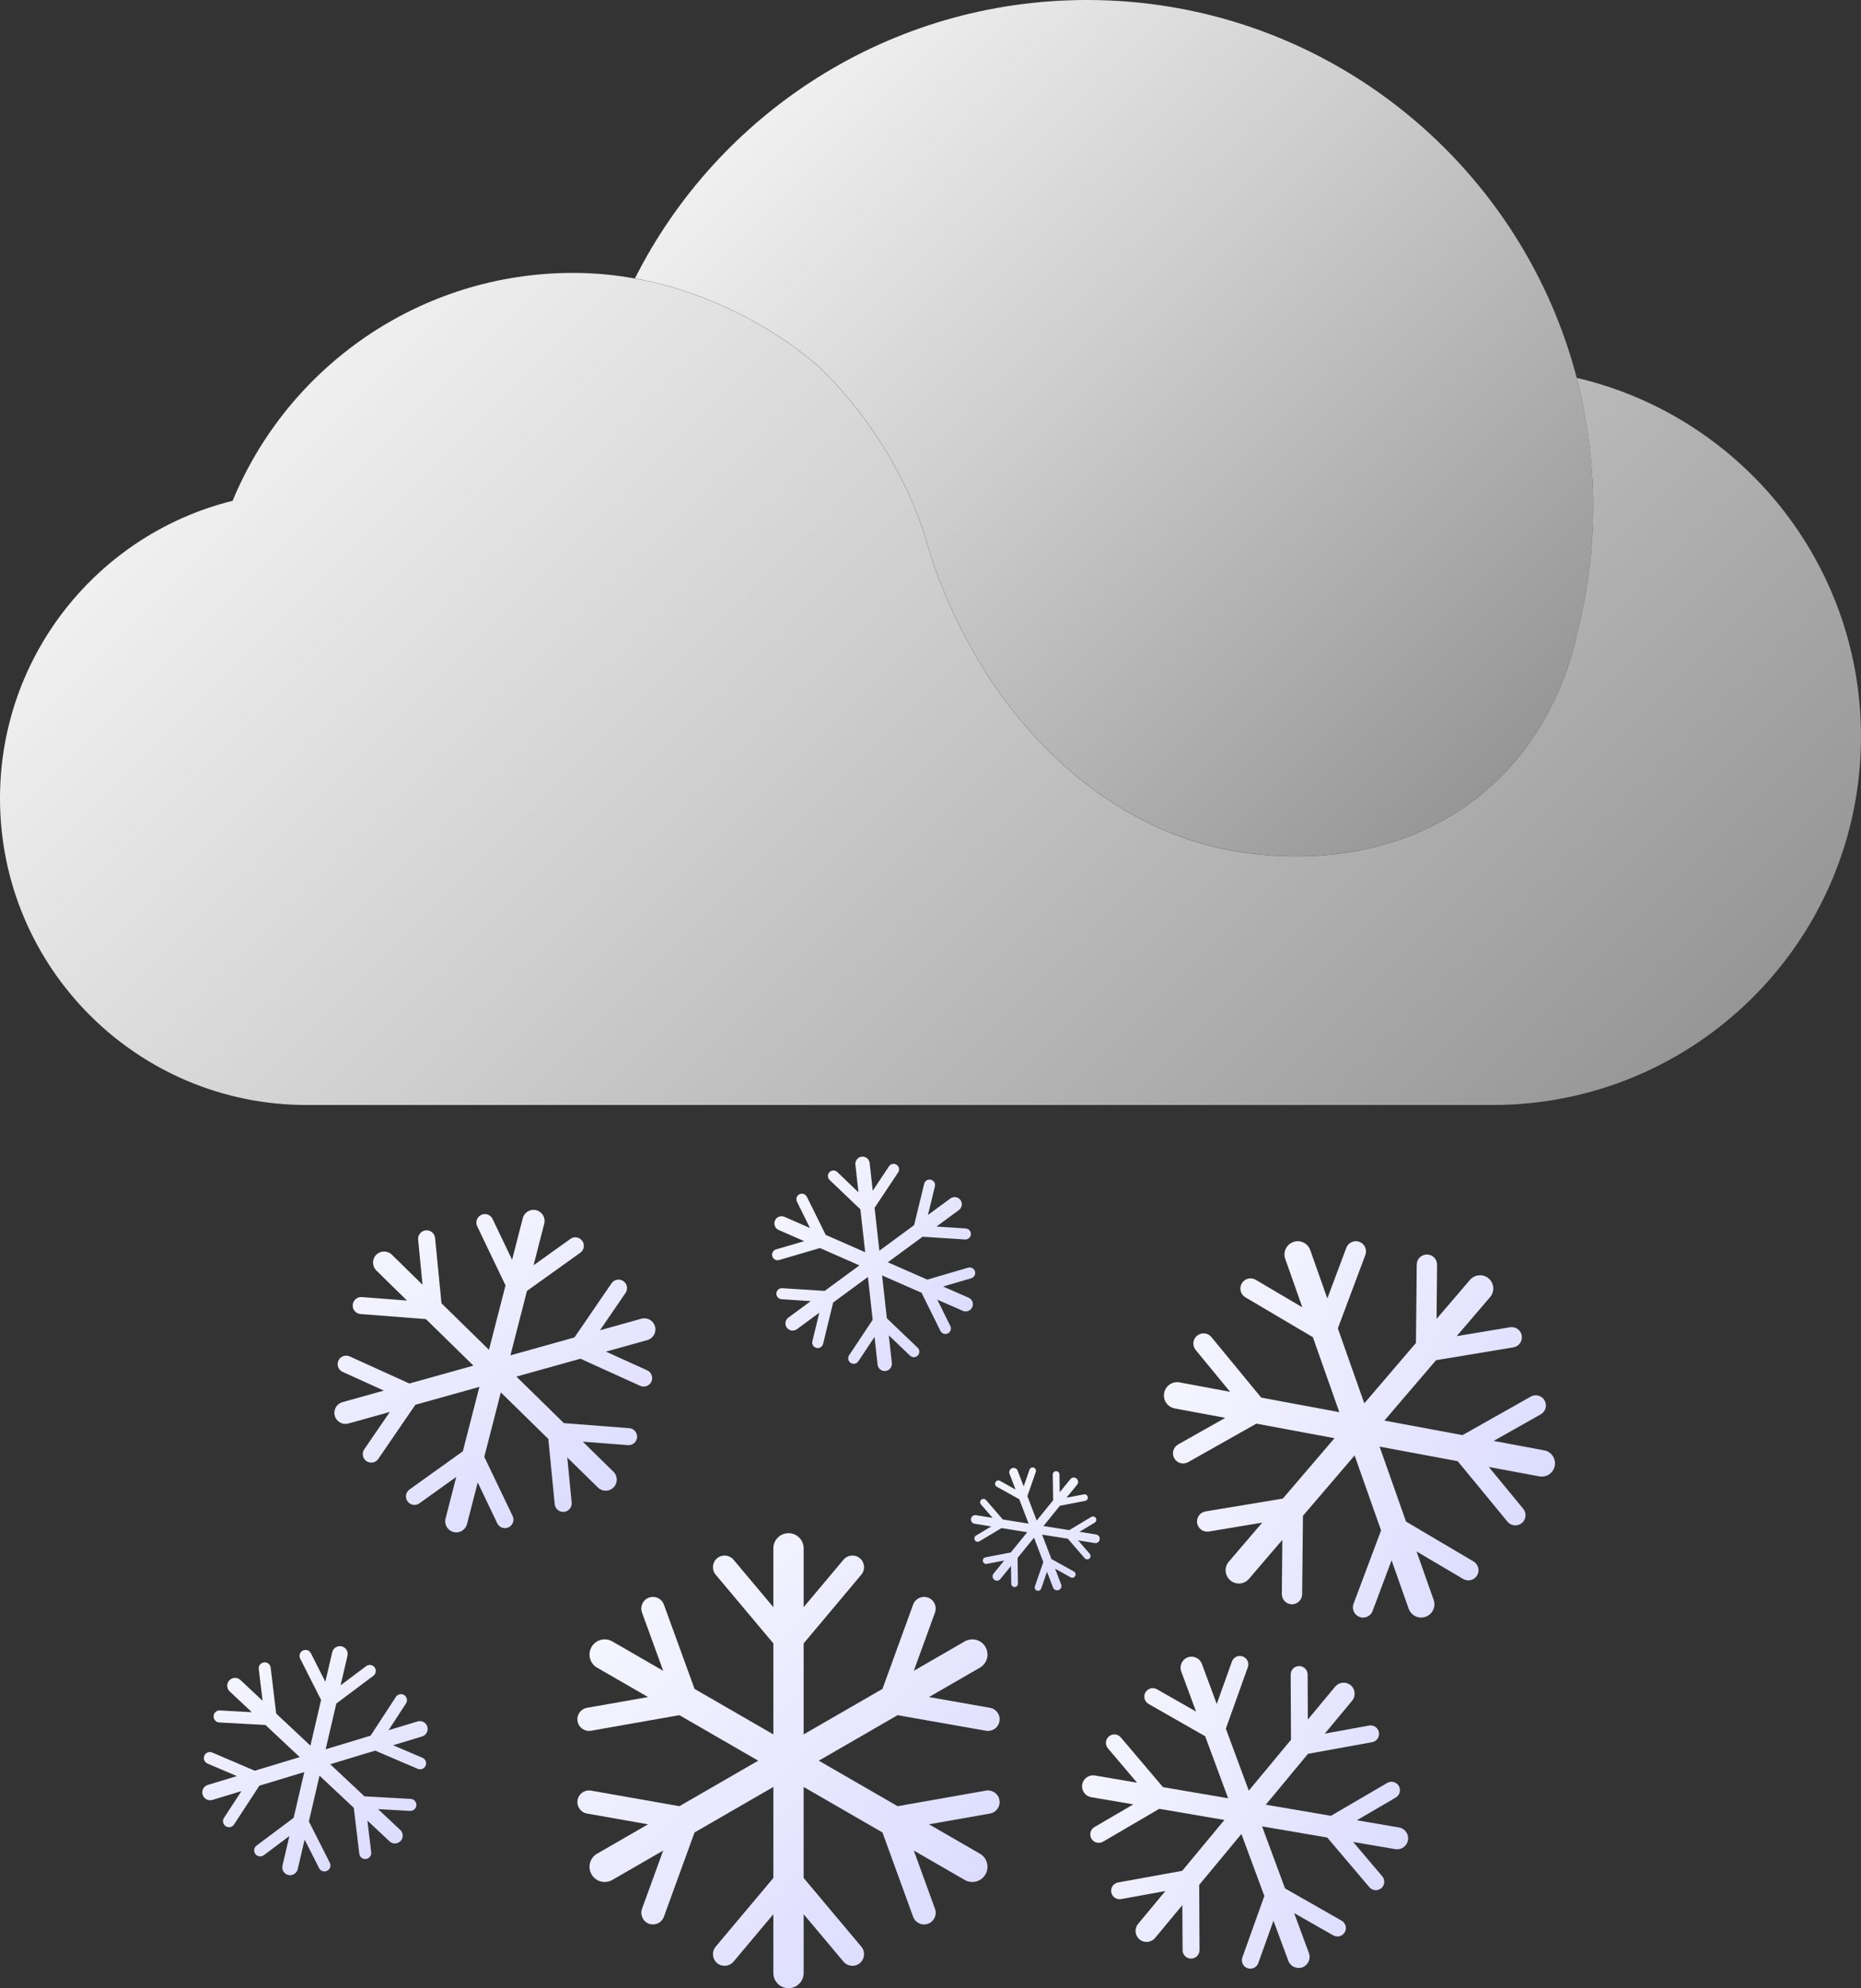 <?xml version="1.0" encoding="UTF-8"?>
<svg id="_图层_1" data-name="图层 1" xmlns="http://www.w3.org/2000/svg" xmlns:xlink="http://www.w3.org/1999/xlink" viewBox="0 0 401.68 429.03">
  <rect x="0" y="0" width="401.68" height="429.03" fill="#333333" stroke="none"/>
  <defs>
    <style>
      .cls-1 {
        fill: url(#_未命名的渐变_144-5);
      }

      .cls-2 {
        fill: url(#_未命名的渐变_630-2);
      }

      .cls-3 {
        fill: url(#_未命名的渐变_630);
      }

      .cls-4 {
        fill: url(#_未命名的渐变_144-3);
      }

      .cls-5 {
        fill: url(#_未命名的渐变_144-7);
      }

      .cls-6 {
        fill: url(#_未命名的渐变_144-6);
      }

      .cls-7 {
        fill: url(#_未命名的渐变_144);
      }

      .cls-8 {
        fill: url(#_未命名的渐变_144-2);
      }

      .cls-9 {
        fill: url(#_未命名的渐变_144-4);
      }
    </style>
    <linearGradient id="_未命名的渐变_630" data-name="未命名的渐变 630" x1="331.82" y1="159.74" x2="180.72" y2="8.64" gradientUnits="userSpaceOnUse">
      <stop offset="0" stop-color="#969696"/>
      <stop offset=".6" stop-color="#cecece"/>
      <stop offset="1" stop-color="#f0f0f0"/>
    </linearGradient>
    <linearGradient id="_未命名的渐变_630-2" data-name="未命名的渐变 630" x1="315.78" y1="277.79" x2="91.44" y2="53.45" xlink:href="#_未命名的渐变_630"/>
    <linearGradient id="_未命名的渐变_144" data-name="未命名的渐变 144" x1="203.8" y1="413.55" x2="136.59" y2="346.34" gradientUnits="userSpaceOnUse">
      <stop offset="0" stop-color="#dcdcff"/>
      <stop offset="1" stop-color="#f5f5ff"/>
    </linearGradient>
    <linearGradient id="_未命名的渐变_144-2" data-name="未命名的渐变 144" x1="323.04" y1="344.32" x2="264.33" y2="285.6" gradientTransform="translate(-88.35 109.19) rotate(-19.44)" xlink:href="#_未命名的渐变_144"/>
    <linearGradient id="_未命名的渐变_144-3" data-name="未命名的渐变 144" x1="129.85" y1="316.74" x2="80.72" y2="267.62" gradientTransform="translate(77.56 -13.32) rotate(14.41)" xlink:href="#_未命名的渐变_144"/>
    <linearGradient id="_未命名的渐变_144-4" data-name="未命名的渐变 144" x1="227.7" y1="428.09" x2="178.87" y2="379.26" gradientTransform="translate(-61.94 82.99) rotate(-20.3)" xlink:href="#_未命名的渐变_144"/>
    <linearGradient id="_未命名的渐变_144-5" data-name="未命名的渐变 144" x1="65.49" y1="341.53" x2="30.81" y2="306.85" gradientTransform="translate(94.8 53.3) rotate(13.14)" xlink:href="#_未命名的渐变_144"/>
    <linearGradient id="_未命名的渐变_144-6" data-name="未命名的渐变 144" x1="225.31" y1="268.51" x2="193.46" y2="236.66" gradientTransform="translate(-47.4 44.76) rotate(-6.33)" xlink:href="#_未命名的渐变_144"/>
    <linearGradient id="_未命名的渐变_144-7" data-name="未命名的渐变 144" x1="253.98" y1="325.7" x2="234.71" y2="306.43" gradientTransform="translate(233.39 -69.41) rotate(39.13)" xlink:href="#_未命名的渐变_144"/>
  </defs>
  <path class="cls-3" d="M343.89,109.25c0,9.19-1.14,18.12-3.28,26.64,0,.03-.01,.05-.03,.09-.62,3.03-1.89,8.2-4.59,14.12-2.92,6.42-7.5,13.69-14.75,20.05-10.58,9.3-22.57,12.9-32.52,14.1-7.84,.95-14.41,.42-18,0-.71-.09-1.3-.16-1.77-.23-8.56-1.13-16.8-3.95-24.47-8.21-19.64-10.9-35.53-31.18-43.74-56.39-6.28-23.76-22.43-38.9-24.44-40.68-3.39-3-18.03-14.84-39.26-18.66C155.01,24.44,191.96,0,234.62,0c50.76,0,93.44,34.61,105.7,81.53,2.33,8.85,3.56,18.15,3.56,27.73Z"/>
  <path class="cls-2" d="M401.68,158.94c0,43.92-35.59,79.51-79.51,79.51H66.18C29.63,238.45,0,208.82,0,172.28c0-31.03,21.38-57.08,50.21-64.21,11.91-28.86,40.33-49.18,73.51-49.18,4.67,0,9.12,.44,13.31,1.21,21.23,3.82,35.87,15.66,39.26,18.66,2.01,1.78,18.16,16.92,24.44,40.68,8.21,25.21,24.11,45.49,43.74,56.39,7.67,4.26,15.91,7.09,24.47,8.21,.47,.07,1.06,.13,1.77,.23,3.59,.42,10.17,.95,18,0,9.95-1.21,21.94-4.81,32.52-14.1,7.25-6.36,11.83-13.63,14.75-20.05,2.71-5.92,3.98-11.09,4.59-14.12,.01-.04,.03-.07,.03-.09,2.14-8.52,3.28-17.45,3.28-26.64s-1.23-18.87-3.56-27.73c35.17,8.2,61.36,39.75,61.36,77.42Z"/>
  <g>
    <path class="cls-7" d="M212.81,386.4l-19.07,3.36-17.01-9.82,17.01-9.82,19.07,3.36c1.37,.24,2.67-.67,2.91-2.04,.24-1.37-.67-2.67-2.04-2.91l-13.17-2.32,10.99-6.34c1.57-.9,2.1-2.9,1.2-4.47h0c-.9-1.57-2.9-2.1-4.47-1.2l-10.99,6.34,4.57-12.57c.47-1.3-.2-2.75-1.5-3.22-1.3-.47-2.75,.2-3.22,1.5l-6.62,18.2-17.01,9.82v-19.64l12.45-14.83c.89-1.06,.75-2.65-.31-3.54-1.06-.89-2.65-.75-3.54,.31l-8.6,10.24v-12.69c0-1.81-1.46-3.27-3.27-3.27h0c-1.81,0-3.27,1.46-3.27,3.27v12.69l-8.6-10.24c-.89-1.06-2.48-1.2-3.54-.31-1.06,.89-1.2,2.48-.31,3.54l12.45,14.83v19.64l-17.01-9.82-6.62-18.2c-.47-1.3-1.92-1.98-3.22-1.5-1.3,.47-1.98,1.92-1.5,3.22l4.57,12.57-10.99-6.34c-1.57-.9-3.57-.37-4.47,1.2h0c-.9,1.57-.37,3.57,1.2,4.47l10.99,6.34-13.17,2.32c-1.37,.24-2.28,1.54-2.04,2.91,.24,1.37,1.54,2.28,2.91,2.04l19.07-3.36,17.01,9.82-17.01,9.82-19.07-3.36c-1.37-.24-2.67,.67-2.91,2.04-.24,1.37,.67,2.67,2.04,2.91l13.17,2.32-10.99,6.34c-1.57,.9-2.1,2.9-1.2,4.47h0c.9,1.57,2.9,2.1,4.47,1.2l10.99-6.34-4.57,12.57c-.47,1.3,.2,2.75,1.5,3.22,1.3,.47,2.75-.2,3.22-1.5l6.62-18.2,17.01-9.82v19.64l-12.45,14.83c-.89,1.06-.75,2.65,.31,3.54,1.06,.89,2.65,.75,3.54-.31l8.6-10.24v12.69c0,1.81,1.46,3.27,3.27,3.27h0c1.81,0,3.27-1.46,3.27-3.27v-12.69l8.6,10.24c.89,1.06,2.48,1.2,3.54,.31,1.06-.89,1.2-2.48,.31-3.54l-12.45-14.83v-19.64l17.01,9.82,6.62,18.2c.47,1.3,1.92,1.98,3.22,1.5,1.3-.47,1.98-1.92,1.5-3.22l-4.57-12.57,10.99,6.34c1.57,.9,3.57,.37,4.47-1.2h0c.9-1.57,.37-3.57-1.2-4.47l-10.99-6.34,13.17-2.32c1.37-.24,2.28-1.54,2.04-2.91-.24-1.37-1.54-2.28-2.91-2.04Z"/>
    <path class="cls-8" d="M330.4,301.38l-14.73,8.31-16.86-3.14,11.15-13.03,16.69-2.77c1.2-.2,2-1.33,1.81-2.53-.2-1.2-1.33-2-2.53-1.81l-11.52,1.92,7.21-8.42c1.03-1.2,.89-3-.31-4.03h0c-1.2-1.03-3-.89-4.03,.31l-7.21,8.42,.11-11.68c.01-1.21-.96-2.21-2.17-2.22-1.21-.01-2.21,.96-2.22,2.17l-.17,16.92-11.15,13.03-5.71-16.18,5.94-15.84c.43-1.14-.15-2.4-1.28-2.83-1.14-.43-2.4,.15-2.83,1.28l-4.1,10.94-3.69-10.45c-.53-1.49-2.16-2.27-3.65-1.74h0c-1.49,.53-2.27,2.16-1.74,3.65l3.69,10.45-10.06-5.94c-1.04-.62-2.39-.27-3.01,.77-.62,1.04-.27,2.39,.77,3.01l14.57,8.6,5.71,16.18-16.86-3.14-10.75-13.06c-.77-.94-2.15-1.07-3.09-.3-.94,.77-1.07,2.15-.3,3.09l7.42,9.02-10.9-2.03c-1.55-.29-3.04,.73-3.33,2.29h0c-.29,1.55,.73,3.04,2.29,3.33l10.9,2.03-10.17,5.74c-1.06,.6-1.43,1.94-.83,2.99,.6,1.06,1.94,1.43,2.99,.83l14.73-8.31,16.86,3.14-11.15,13.03-16.69,2.77c-1.2,.2-2,1.33-1.81,2.53,.2,1.2,1.33,2,2.53,1.81l11.52-1.92-7.21,8.42c-1.03,1.2-.89,3,.31,4.03h0c1.2,1.03,3,.89,4.03-.31l7.21-8.42-.11,11.68c-.01,1.21,.96,2.21,2.17,2.22,1.21,.01,2.21-.96,2.22-2.17l.17-16.92,11.15-13.03,5.71,16.18-5.94,15.84c-.43,1.14,.15,2.4,1.28,2.83,1.14,.43,2.4-.15,2.83-1.28l4.1-10.94,3.69,10.45c.53,1.49,2.16,2.27,3.65,1.74h0c1.49-.53,2.27-2.16,1.74-3.65l-3.69-10.45,10.06,5.94c1.04,.62,2.39,.27,3.01-.77,.62-1.04,.27-2.39-.77-3.01l-14.57-8.6-5.71-16.18,16.86,3.14,10.75,13.06c.77,.94,2.15,1.07,3.09,.3,.94-.77,1.07-2.15,.3-3.09l-7.42-9.02,10.9,2.03c1.55,.29,3.04-.73,3.33-2.29h0c.29-1.55-.73-3.04-2.29-3.33l-10.9-2.03,10.17-5.74c1.06-.6,1.43-1.94,.83-2.99-.6-1.06-1.94-1.43-2.99-.83Z"/>
    <path class="cls-4" d="M135.82,308.19l-14.11-1.09-10.25-10.04,13.82-3.86,12.89,5.85c.92,.42,2.01,.01,2.43-.91,.42-.92,.01-2.01-.91-2.43l-8.9-4.04,8.93-2.49c1.27-.36,2.02-1.67,1.66-2.95h0c-.36-1.27-1.67-2.02-2.95-1.66l-8.93,2.49,5.52-8.06c.57-.84,.36-1.98-.48-2.55-.84-.57-1.98-.36-2.55,.48l-8,11.68-13.82,3.86,3.57-13.9,11.51-8.24c.83-.59,1.02-1.74,.42-2.56-.59-.83-1.74-1.02-2.56-.42l-7.95,5.69,2.31-8.98c.33-1.28-.44-2.58-1.72-2.91h0c-1.28-.33-2.58,.44-2.91,1.72l-2.31,8.98-4.22-8.82c-.44-.92-1.54-1.3-2.45-.86-.92,.44-1.3,1.54-.86,2.45l6.11,12.76-3.57,13.9-10.25-10.04-1.38-14.09c-.1-1.01-1-1.75-2.01-1.65-1.01,.1-1.75,1-1.65,2.01l.95,9.73-6.62-6.49c-.94-.92-2.46-.91-3.38,.03h0c-.92,.94-.91,2.46,.03,3.38l6.62,6.49-9.75-.75c-1.01-.08-1.89,.68-1.97,1.69-.08,1.01,.68,1.89,1.69,1.97l14.11,1.09,10.25,10.04-13.82,3.86-12.89-5.85c-.92-.42-2.01-.01-2.43,.91-.42,.92-.01,2.01,.91,2.43l8.9,4.04-8.93,2.49c-1.27,.36-2.02,1.67-1.66,2.95h0c.36,1.27,1.67,2.02,2.95,1.66l8.93-2.49-5.52,8.06c-.57,.84-.36,1.98,.48,2.55,.84,.57,1.98,.36,2.55-.48l8-11.68,13.82-3.86-3.57,13.9-11.51,8.24c-.83,.59-1.02,1.74-.42,2.56,.59,.83,1.74,1.02,2.56,.42l7.95-5.69-2.31,8.98c-.33,1.28,.44,2.58,1.72,2.91h0c1.28,.33,2.58-.44,2.91-1.72l2.31-8.98,4.22,8.82c.44,.92,1.54,1.3,2.45,.86,.92-.44,1.3-1.54,.86-2.45l-6.11-12.76,3.57-13.9,10.25,10.04,1.38,14.09c.1,1.01,1,1.75,2.01,1.65,1.01-.1,1.75-1,1.65-2.01l-.95-9.73,6.62,6.49c.94,.92,2.46,.91,3.38-.03h0c.92-.94,.91-2.46-.03-3.38l-6.62-6.49,9.75,.75c1.01,.08,1.89-.68,1.97-1.69,.08-1.01-.68-1.89-1.69-1.97Z"/>
    <path class="cls-9" d="M299.42,384.74l-12.15,7.1-14.06-2.4,9.11-10.98,13.84-2.51c.99-.18,1.65-1.13,1.47-2.12-.18-.99-1.13-1.65-2.12-1.47l-9.56,1.74,5.89-7.09c.84-1.01,.7-2.51-.31-3.35h0c-1.01-.84-2.51-.7-3.35,.31l-5.89,7.09-.05-9.72c0-1.01-.83-1.82-1.84-1.82-1.01,0-1.82,.83-1.82,1.84l.07,14.07-9.11,10.98-4.95-13.38,4.74-13.25c.34-.95-.15-1.99-1.1-2.33-.95-.34-1.99,.15-2.33,1.1l-3.28,9.15-3.2-8.65c-.46-1.23-1.82-1.86-3.05-1.41h0c-1.23,.46-1.86,1.82-1.41,3.05l3.2,8.65-8.44-4.81c-.88-.5-1.99-.19-2.49,.68-.5,.88-.19,1.99,.68,2.49l12.22,6.97,4.95,13.38-14.06-2.4-9.1-10.73c-.65-.77-1.8-.86-2.57-.21-.77,.65-.86,1.8-.21,2.57l6.28,7.41-9.09-1.55c-1.29-.22-2.52,.65-2.74,1.94h0c-.22,1.29,.65,2.52,1.94,2.74l9.09,1.55-8.39,4.9c-.87,.51-1.16,1.63-.66,2.5,.51,.87,1.63,1.16,2.5,.66l12.15-7.1,14.06,2.4-9.11,10.98-13.84,2.51c-.99,.18-1.65,1.13-1.47,2.12,.18,.99,1.13,1.65,2.12,1.47l9.56-1.74-5.89,7.09c-.84,1.01-.7,2.51,.31,3.35h0c1.01,.84,2.51,.7,3.35-.31l5.89-7.09,.05,9.72c0,1.01,.83,1.82,1.84,1.82,1.01,0,1.82-.83,1.82-1.84l-.07-14.07,9.11-10.98,4.95,13.38-4.74,13.25c-.34,.95,.15,1.99,1.1,2.33,.95,.34,1.99-.15,2.33-1.1l3.28-9.15,3.2,8.65c.46,1.23,1.82,1.86,3.05,1.41h0c1.23-.46,1.86-1.82,1.41-3.05l-3.2-8.65,8.44,4.81c.88,.5,1.99,.19,2.49-.68,.5-.88,.19-1.99-.68-2.49l-12.22-6.97-4.95-13.38,14.06,2.4,9.1,10.73c.65,.77,1.8,.86,2.57,.21,.77-.65,.86-1.8,.21-2.57l-6.28-7.41,9.09,1.55c1.29,.22,2.52-.65,2.74-1.94h0c.22-1.29-.65-2.52-1.94-2.74l-9.09-1.55,8.39-4.9c.87-.51,1.16-1.63,.66-2.5-.51-.87-1.63-1.16-2.5-.66Z"/>
    <path class="cls-1" d="M88.65,388.19l-9.98-.55-7.39-6.93,9.7-2.94,9.19,3.93c.66,.28,1.42-.02,1.7-.68,.28-.66-.02-1.42-.68-1.7l-6.35-2.71,6.27-1.9c.89-.27,1.4-1.21,1.13-2.11h0c-.27-.89-1.21-1.4-2.11-1.13l-6.27,1.9,3.77-5.78c.39-.6,.22-1.4-.38-1.8-.6-.39-1.4-.22-1.8,.38l-5.46,8.37-9.7,2.94,2.3-9.87,8-5.99c.57-.43,.69-1.24,.26-1.82-.43-.57-1.24-.69-1.82-.26l-5.52,4.14,1.49-6.38c.21-.91-.35-1.82-1.26-2.03h0c-.91-.21-1.82,.35-2.03,1.26l-1.49,6.38-3.12-6.16c-.32-.64-1.1-.89-1.74-.57-.64,.32-.89,1.1-.57,1.74l4.51,8.91-2.3,9.87-7.39-6.93-1.19-9.92c-.09-.71-.73-1.22-1.44-1.13-.71,.09-1.22,.73-1.13,1.44l.82,6.85-4.78-4.48c-.68-.64-1.75-.6-2.39,.08h0c-.64,.68-.6,1.75,.08,2.39l4.78,4.48-6.89-.38c-.72-.04-1.33,.51-1.37,1.22-.04,.72,.51,1.33,1.22,1.37l9.98,.55,7.39,6.93-9.7,2.94-9.19-3.93c-.66-.28-1.42,.02-1.7,.68-.28,.66,.02,1.42,.68,1.7l6.35,2.71-6.27,1.9c-.89,.27-1.4,1.21-1.13,2.11h0c.27,.89,1.21,1.4,2.11,1.13l6.27-1.9-3.77,5.78c-.39,.6-.22,1.4,.38,1.8,.6,.39,1.4,.22,1.8-.38l5.46-8.37,9.7-2.94-2.3,9.87-8,5.99c-.57,.43-.69,1.24-.26,1.82,.43,.57,1.24,.69,1.82,.26l5.52-4.14-1.49,6.38c-.21,.91,.35,1.82,1.26,2.03h0c.91,.21,1.82-.35,2.03-1.26l1.49-6.38,3.12,6.16c.32,.64,1.1,.89,1.74,.57,.64-.32,.89-1.1,.57-1.74l-4.51-8.91,2.3-9.87,7.39,6.93,1.19,9.92c.09,.71,.73,1.22,1.44,1.13,.71-.09,1.22-.73,1.13-1.44l-.82-6.85,4.78,4.48c.68,.64,1.75,.6,2.39-.08h0c.64-.68,.6-1.75-.08-2.39l-4.78-4.48,6.89,.38c.72,.04,1.33-.51,1.37-1.22,.04-.72-.51-1.33-1.22-1.37Z"/>
    <path class="cls-6" d="M208.96,273.55l-8.81,2.58-8.52-3.74,7.5-5.51,9.16,.59c.66,.04,1.22-.46,1.27-1.11,.04-.66-.46-1.22-1.11-1.27l-6.32-.41,4.84-3.56c.69-.51,.84-1.48,.33-2.17h0c-.51-.69-1.48-.84-2.17-.33l-4.84,3.56,1.5-6.16c.16-.64-.24-1.28-.88-1.44-.64-.16-1.28,.24-1.44,.88l-2.17,8.92-7.5,5.51-1.03-9.25,5.09-7.64c.36-.55,.22-1.29-.33-1.65-.55-.36-1.29-.22-1.65,.33l-3.51,5.27-.66-5.98c-.09-.85-.86-1.46-1.71-1.37h0c-.85,.09-1.46,.86-1.37,1.71l.66,5.98-4.58-4.38c-.48-.45-1.23-.44-1.68,.04-.45,.48-.44,1.23,.04,1.68l6.64,6.34,1.03,9.25-8.52-3.74-4.07-8.23c-.29-.59-1.01-.83-1.6-.54-.59,.29-.83,1.01-.54,1.6l2.81,5.68-5.51-2.41c-.78-.34-1.7,.01-2.04,.8h0c-.34,.78,.01,1.7,.8,2.04l5.51,2.41-6.08,1.78c-.63,.18-.99,.85-.81,1.48,.18,.63,.85,.99,1.48,.81l8.81-2.58,8.52,3.74-7.5,5.51-9.16-.59c-.66-.04-1.22,.46-1.27,1.11-.04,.66,.46,1.22,1.11,1.27l6.32,.41-4.84,3.56c-.69,.51-.84,1.48-.33,2.17h0c.51,.69,1.48,.84,2.17,.33l4.84-3.56-1.5,6.16c-.16,.64,.24,1.28,.88,1.44,.64,.16,1.28-.24,1.44-.88l2.17-8.92,7.5-5.51,1.03,9.25-5.09,7.64c-.36,.55-.22,1.29,.33,1.65,.55,.36,1.29,.22,1.65-.33l3.51-5.27,.66,5.98c.09,.85,.86,1.46,1.71,1.37h0c.85-.09,1.46-.86,1.37-1.71l-.66-5.98,4.58,4.38c.48,.45,1.23,.44,1.68-.04,.45-.48,.44-1.23-.04-1.68l-6.64-6.34-1.03-9.25,8.52,3.74,4.07,8.23c.29,.59,1.01,.83,1.6,.54,.59-.29,.83-1.01,.54-1.6l-2.81-5.68,5.51,2.41c.78,.34,1.7-.01,2.04-.8h0c.34-.78-.01-1.7-.8-2.04l-5.51-2.41,6.08-1.78c.63-.18,.99-.85,.81-1.48-.18-.63-.85-.99-1.48-.81Z"/>
    <path class="cls-5" d="M231.79,339.12l-4.85-2.7-2.01-5.26,5.56,.89,3.63,4.2c.26,.3,.72,.33,1.02,.07,.3-.26,.33-.72,.07-1.02l-2.51-2.9,3.59,.58c.51,.08,.99-.27,1.07-.78h0c.08-.51-.27-.99-.78-1.07l-3.59-.58,3.29-1.97c.34-.2,.45-.65,.25-.99-.2-.34-.65-.45-.99-.25l-4.76,2.85-5.56-.89,3.55-4.37,5.45-1.05c.39-.08,.65-.45,.57-.84-.08-.39-.45-.65-.84-.57l-3.76,.72,2.3-2.82c.33-.4,.27-.99-.14-1.32h0c-.4-.33-.99-.27-1.32,.14l-2.3,2.82-.06-3.83c0-.4-.33-.72-.73-.71-.4,0-.72,.33-.71,.73l.08,5.55-3.55,4.37-2.01-5.26,1.82-5.24c.13-.38-.07-.79-.44-.92-.38-.13-.79,.07-.92,.44l-1.26,3.62-1.3-3.4c-.18-.48-.73-.73-1.21-.54h0c-.48,.18-.73,.73-.54,1.21l1.3,3.4-3.35-1.87c-.35-.19-.79-.07-.98,.28-.19,.35-.07,.79,.28,.98l4.85,2.7,2.01,5.26-5.56-.89-3.63-4.2c-.26-.3-.72-.33-1.02-.07-.3,.26-.33,.72-.07,1.02l2.51,2.9-3.59-.58c-.51-.08-.99,.27-1.07,.78h0c-.08,.51,.27,.99,.78,1.07l3.59,.58-3.29,1.97c-.34,.2-.45,.65-.25,.99,.2,.34,.65,.45,.99,.25l4.76-2.85,5.56,.89-3.55,4.37-5.45,1.05c-.39,.08-.65,.45-.57,.84,.08,.39,.45,.65,.84,.57l3.76-.72-2.3,2.82c-.33,.4-.27,.99,.14,1.32h0c.4,.33,.99,.27,1.32-.14l2.3-2.82,.06,3.83c0,.4,.33,.72,.73,.71,.4,0,.72-.33,.71-.73l-.08-5.55,3.55-4.37,2.01,5.26-1.82,5.24c-.13,.38,.07,.79,.44,.92,.38,.13,.79-.07,.92-.44l1.26-3.62,1.3,3.4c.18,.48,.73,.73,1.21,.54h0c.48-.18,.73-.73,.54-1.21l-1.3-3.4,3.35,1.87c.35,.19,.79,.07,.98-.28,.19-.35,.07-.79-.28-.98Z"/>
  </g>
</svg>